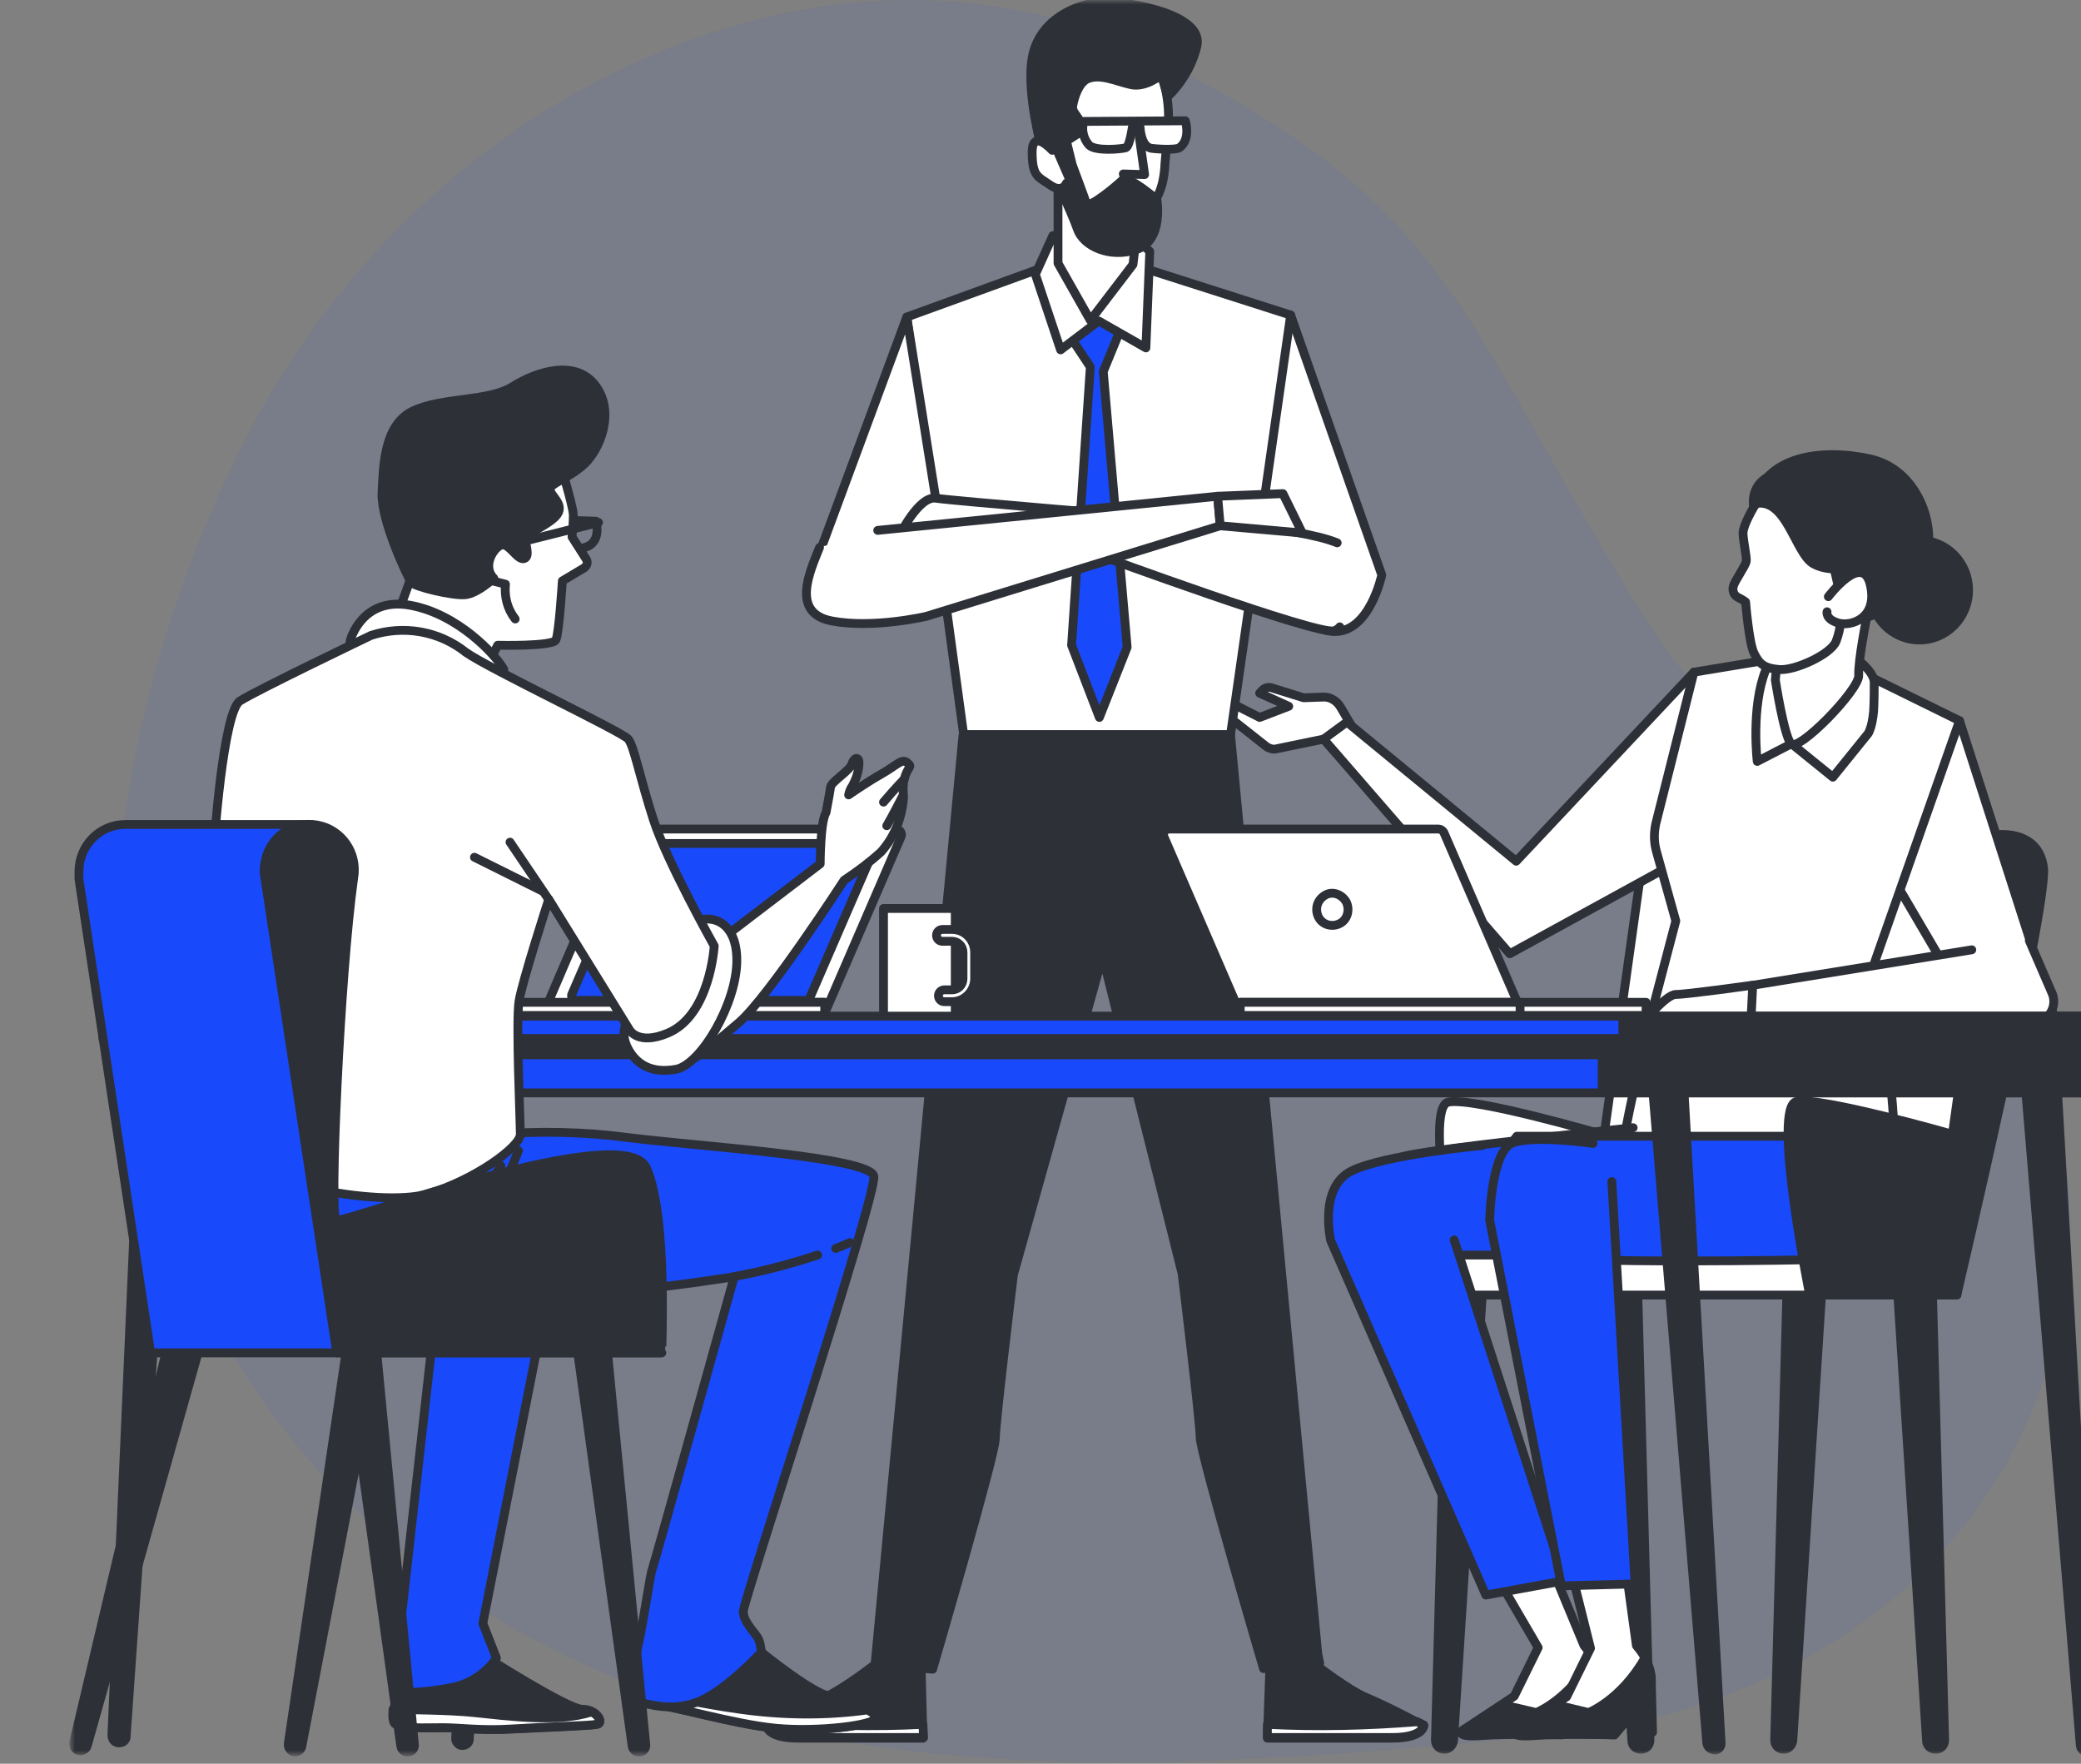 <svg width="236" height="200" viewBox="0 0 236 200" fill="none" xmlns="http://www.w3.org/2000/svg">
<rect x="0" y="0" width="236" height="200" fill="#808080" stroke="none"/>
<g id="edu10 1" clip-path="url(#clip0_1_4503)">
<g id="Group" opacity="0.1">
<path id="Vector" opacity="0.08" d="M14.331 124.642C14.331 124.642 21.421 163.232 57.378 184.143C93.33 205.055 138.023 200.066 174.351 196.987C210.679 193.906 235.192 169.091 234.663 137.374C234.135 105.657 205.285 100.766 185.037 67.681C164.789 34.601 164.364 22.765 129.536 5.866C94.709 -11.027 47.385 9.934 27.143 51.193C6.902 92.452 14.331 124.642 14.331 124.642Z" fill="#184AFB"/>
<path id="Vector_2" opacity="0.7" d="M14.331 124.642C14.331 124.642 21.421 163.232 57.378 184.143C93.33 205.055 138.023 200.066 174.351 196.987C210.679 193.906 235.192 169.091 234.663 137.374C234.135 105.657 205.285 100.766 185.037 67.681C164.789 34.601 164.364 22.765 129.536 5.866C94.709 -11.027 47.385 9.934 27.143 51.193C6.902 92.452 14.331 124.642 14.331 124.642Z" fill="#184AFB"/>
</g>
<g id="Clip path group">
<mask id="mask0_1_4503" style="mask-type:luminance" maskUnits="userSpaceOnUse" x="8" y="0" width="233" height="200">
<g id="clip0">
<path id="Vector_3" d="M240.178 0H8V199.038H240.178V0Z" fill="white"/>
</g>
</mask>
<g mask="url(#mask0_1_4503)">
<g id="Group_2">
<path id="Vector_4" d="M206.613 146.264L203.316 197.401C203.242 197.922 202.803 198.368 202.29 198.368C201.703 198.368 201.264 197.922 201.264 197.326C201.264 197.326 201.264 197.326 201.264 197.252L202.656 146.189H206.613V146.264Z" fill="#2E3038" stroke="#2E3038" stroke-linecap="round" stroke-linejoin="round"/>
<path id="Vector_5" d="M215.188 146.264L218.485 197.401C218.485 197.922 218.925 198.368 219.511 198.368C220.098 198.368 220.537 197.922 220.537 197.326L219.145 146.338L215.188 146.264Z" fill="#2E3038" stroke="#2E3038" stroke-linecap="round" stroke-linejoin="round"/>
<path id="Vector_6" d="M181.768 146.264L185.065 197.401C185.065 197.922 185.505 198.368 186.091 198.368C186.678 198.368 187.117 197.922 187.117 197.326L185.725 146.338L181.768 146.264Z" fill="#2E3038" stroke="#2E3038" stroke-linecap="round" stroke-linejoin="round"/>
<path id="Vector_7" d="M168.137 146.264L164.839 197.401C164.766 197.922 164.326 198.368 163.813 198.368C163.227 198.368 162.787 197.922 162.787 197.326L164.179 146.338L168.137 146.264Z" fill="#2E3038" stroke="#2E3038" stroke-linecap="round" stroke-linejoin="round"/>
<path id="Vector_8" d="M226.181 94.681C226.181 94.681 192.908 93.415 190.123 93.415C187.338 93.415 186.678 94.681 186.678 94.681L181.915 128.697C181.915 128.697 167.183 124.381 164.252 124.976C161.32 125.571 165.717 146.86 165.717 146.86H182.428L182.721 145.594H220.465L230.505 97.138C229.845 94.904 226.181 94.681 226.181 94.681Z" fill="white" stroke="#2E3038" stroke-linecap="round" stroke-linejoin="round"/>
<path id="Vector_9" d="M213.575 115.969C213.575 115.969 216.947 138.3 213.062 140.905C212.476 141.277 209.178 143.212 206.173 142.914C203.755 142.691 186.459 142.914 186.459 142.914C186.459 142.914 184.04 138.3 183.6 134.876C183.161 131.452 186.899 116.788 186.899 116.788L213.575 115.969Z" fill="white" stroke="#2E3038" stroke-linecap="round" stroke-linejoin="round"/>
<path id="Vector_10" d="M185.214 127.879C185.214 127.879 160.149 130.485 158.975 131.229C157.803 131.973 152.38 136.737 153.332 139.863C154.285 142.989 151.94 143.213 154.065 143.734C156.191 144.255 186.679 144.18 186.679 144.18" fill="#184AFB"/>
<path id="Vector_11" d="M185.214 127.879C185.214 127.879 160.149 130.485 158.975 131.229C157.803 131.973 152.38 136.737 153.332 139.863C154.285 142.989 151.94 143.213 154.065 143.734C156.191 144.255 186.679 144.18 186.679 144.18" stroke="#2E3038" stroke-linecap="round" stroke-linejoin="round"/>
<path id="Vector_12" d="M221.93 142.319H162.42V146.86H221.93V142.319Z" fill="white" stroke="#2E3038" stroke-linecap="round" stroke-linejoin="round"/>
<path id="Vector_13" d="M207.859 128.846H172.021C172.021 128.846 170.116 131.005 169.895 135.545C169.675 140.086 170.116 141.054 173.413 142.244C176.711 143.436 206.1 142.84 206.1 142.84" fill="#184AFB"/>
<path id="Vector_14" d="M207.859 128.846H172.021C172.021 128.846 170.116 131.005 169.895 135.545C169.675 140.086 170.116 141.054 173.413 142.244C176.711 143.436 206.1 142.84 206.1 142.84" stroke="#2E3038" stroke-linecap="round" stroke-linejoin="round"/>
<path id="Vector_15" d="M179.642 186.608L175.904 177.601L169.748 178.792L174.439 186.831L171.727 192.34L165.864 196.21C165.864 196.21 165.204 196.88 168.137 196.657C171.068 196.433 177.15 196.657 177.15 196.657L180.962 192.115C180.962 192.115 182.354 189.809 179.642 186.608Z" fill="white" stroke="#2E3038" stroke-linecap="round" stroke-linejoin="round"/>
<path id="Vector_16" d="M181.33 190.553L181.476 196.434H180.523L179.277 193.531L181.33 190.553Z" fill="#2E3038" stroke="#2E3038" stroke-linecap="round" stroke-linejoin="round"/>
<path id="Vector_17" d="M177.151 196.731L180.963 192.19C180.963 192.19 181.989 190.479 180.596 188.022C177.884 192.785 174.22 194.2 174.22 194.2L170.409 193.307L165.792 196.359C165.792 196.359 165.133 197.029 168.064 196.806C170.995 196.582 177.151 196.731 177.151 196.731Z" fill="#2E3038" stroke="#2E3038" stroke-linecap="round" stroke-linejoin="round"/>
<path id="Vector_18" d="M164.912 140.607L177.445 179.238L168.503 180.877L150.914 140.681C150.914 140.681 149.521 134.653 153.259 132.791C156.997 130.93 168.136 129.888 168.136 129.888" fill="#184AFB"/>
<path id="Vector_19" d="M164.912 140.607L177.445 179.238L168.503 180.877L150.914 140.681C150.914 140.681 149.521 134.653 153.259 132.791C156.997 130.93 168.136 129.888 168.136 129.888" stroke="#2E3038" stroke-linecap="round" stroke-linejoin="round"/>
<path id="Vector_20" d="M205.22 146.786C205.22 146.786 200.896 125.422 203.754 124.902C206.612 124.381 221.417 128.623 221.417 128.623L226.18 94.681C226.18 94.681 231.164 93.862 231.75 98.403C232.264 102.943 221.93 146.786 221.93 146.786H205.22Z" fill="#2E3038" stroke="#2E3038" stroke-linecap="round" stroke-linejoin="round"/>
<path id="Vector_21" d="M154.212 83.888L152.013 80.166C151.573 79.422 150.768 78.975 149.961 79.05L147.836 79.124L144.245 78.007C143.805 77.859 143.292 78.007 142.999 78.454L142.852 78.603L146.15 80.092L142.852 81.357L139.335 79.571C139.041 79.422 138.675 79.496 138.528 79.794C138.309 80.092 138.381 80.538 138.675 80.761L143.585 84.632C143.878 84.856 144.318 85.004 144.684 84.93L150.108 83.813L151.647 85.525L154.212 83.888Z" fill="white" stroke="#2E3038" stroke-linecap="round" stroke-linejoin="round"/>
<path id="Vector_22" d="M192.102 76.221L171.947 97.659L152.746 81.878L150.107 83.814L171.215 108.154L189.538 98.105L192.102 76.221Z" fill="white" stroke="#2E3038" stroke-linecap="round" stroke-linejoin="round"/>
<path id="Vector_23" d="M222.224 81.729L232.777 114.629L223.69 114.927L214.602 99.445C214.602 99.445 219.732 83.888 222.224 81.729Z" fill="white" stroke="#2E3038" stroke-linecap="round" stroke-linejoin="round"/>
<path id="Vector_24" d="M210.717 76.072L222.222 81.729L212.622 109.047L213.722 116.639L186.824 116.714L190.049 104.432L187.85 96.542C187.557 95.5 187.557 94.458 187.777 93.416L192.101 76.221L203.387 74.36L210.717 76.072Z" fill="white" stroke="#2E3038" stroke-linecap="round" stroke-linejoin="round"/>
<path id="Vector_25" d="M210.204 74.435C210.204 74.435 212.476 75.998 212.549 77.338C212.549 78.156 212.549 79.571 212.476 80.687C212.402 81.506 212.256 82.399 211.889 83.144L207.859 88.131L203.168 84.335L199.284 86.344C199.284 86.344 198.551 80.241 200.236 75.998C201.922 71.755 209.325 73.393 210.204 74.435Z" fill="white" stroke="#2E3038" stroke-linecap="round" stroke-linejoin="round"/>
<path id="Vector_26" d="M213.428 62.674C213.428 62.674 212.476 66.023 212.036 68.257C211.596 70.49 210.717 74.956 210.79 76.593C210.863 78.231 203.9 85.376 203.095 84.334C202.289 83.292 201.336 77.114 201.336 77.114L202.215 67.14C202.141 67.14 211.23 56.942 213.428 62.674Z" fill="white" stroke="#2E3038" stroke-linecap="round" stroke-linejoin="round"/>
<path id="Vector_27" d="M198.917 57.464C198.917 57.464 197.672 59.548 197.672 60.441C197.672 61.334 198.112 63.121 198.038 63.642C197.965 64.163 196.719 65.875 196.573 66.47C196.426 66.991 196.646 67.512 197.086 67.736C197.379 67.884 197.672 68.033 197.965 68.257C197.965 68.257 198.332 72.871 198.917 74.062C199.504 75.254 200.017 75.775 201.776 75.923C203.535 76.072 207.639 74.211 208.226 72.723C208.812 71.234 208.885 69.448 208.958 67.363C209.032 65.279 207.566 62.153 206.467 59.25C205.367 56.347 200.824 54.561 198.917 57.464Z" fill="white" stroke="#2E3038" stroke-linecap="round" stroke-linejoin="round"/>
<path id="Vector_28" d="M217.68 72.574C220.755 72.574 223.249 70.041 223.249 66.917C223.249 63.793 220.755 61.26 217.68 61.26C214.603 61.26 212.109 63.793 212.109 66.917C212.109 70.041 214.603 72.574 217.68 72.574Z" fill="#2E3038" stroke="#2E3038" stroke-linecap="round" stroke-linejoin="round"/>
<path id="Vector_29" d="M198.844 57.166C198.844 57.166 201.116 55.231 205.146 59.101C209.177 62.972 207.638 68.703 210.349 69.894C213.061 71.085 218.045 65.205 218.631 62.227C219.218 59.25 217.459 53.221 212.036 52.03C206.612 50.839 200.09 51.658 198.844 57.166Z" fill="#2E3038" stroke="#2E3038" stroke-linecap="round" stroke-linejoin="round"/>
<path id="Vector_30" d="M198.844 57.166C198.697 55.454 199.87 53.965 201.483 53.816C201.702 53.816 201.996 53.816 202.215 53.816C205.88 54.04 206.246 59.92 208.152 62.228C210.057 64.535 211.083 64.163 211.083 64.163C211.083 64.163 207.786 65.13 205.66 63.94C203.535 62.748 202.581 56.124 198.844 57.166Z" fill="#2E3038" stroke="#2E3038" stroke-linecap="round" stroke-linejoin="round"/>
<path id="Vector_31" d="M207.345 67.661C207.345 67.661 211.23 62.525 212.109 66.321C212.989 70.117 209.911 71.085 208.445 70.638C206.979 70.192 207.199 69.373 207.199 69.373" fill="white"/>
<path id="Vector_32" d="M207.345 67.661C207.345 67.661 211.23 62.525 212.109 66.321C212.989 70.117 209.911 71.085 208.445 70.638C206.979 70.192 207.199 69.373 207.199 69.373" stroke="#2E3038" stroke-linecap="round" stroke-linejoin="round"/>
<path id="Vector_33" d="M198.699 111.727C198.699 111.727 191.296 112.768 190.05 112.768C188.804 112.768 185.727 116.714 185.727 116.714H199.285L198.699 111.727Z" fill="white" stroke="#2E3038" stroke-linecap="round" stroke-linejoin="round"/>
<path id="Vector_34" d="M230.138 106.665L232.777 112.768C233.216 114.033 232.557 115.374 231.311 115.82C231.09 115.895 230.87 115.969 230.578 115.969L198.551 116.118L198.771 111.727L223.615 107.706" fill="white"/>
<path id="Vector_35" d="M230.138 106.665L232.777 112.768C233.216 114.033 232.557 115.374 231.311 115.82C231.09 115.895 230.87 115.969 230.578 115.969L198.551 116.118L198.771 111.727L223.615 107.706" stroke="#2E3038" stroke-linecap="round" stroke-linejoin="round"/>
<path id="Vector_36" d="M187.264 190.553L187.411 196.434H186.458L185.285 193.531L187.264 190.553Z" fill="#2E3038" stroke="#2E3038" stroke-linecap="round" stroke-linejoin="round"/>
<path id="Vector_37" d="M185.58 186.607L184.407 178.048L178.251 178.42L180.376 186.906L177.665 192.413L171.802 196.284C171.802 196.284 171.142 196.954 174.073 196.731C177.005 196.507 183.088 196.731 183.088 196.731L186.899 192.19C186.972 192.19 188.291 189.808 185.58 186.607Z" fill="white" stroke="#2E3038" stroke-linecap="round" stroke-linejoin="round"/>
<path id="Vector_38" d="M183.088 196.731L186.899 192.19C186.899 192.19 187.925 190.479 186.532 188.022C183.821 192.785 180.157 194.2 180.157 194.2L176.419 193.307L171.802 196.359C171.802 196.359 171.142 197.029 174.073 196.806C177.005 196.582 183.088 196.731 183.088 196.731Z" fill="#2E3038" stroke="#2E3038" stroke-linecap="round" stroke-linejoin="round"/>
<path id="Vector_39" d="M182.794 133.982L185.432 179.611L177.077 179.834L168.941 138.374C168.941 138.374 169.089 130.484 171.58 129.591C174.072 128.698 180.668 129.665 180.668 129.665" fill="#184AFB"/>
<path id="Vector_40" d="M182.794 133.982L185.432 179.611L177.077 179.834L168.941 138.374C168.941 138.374 169.089 130.484 171.58 129.591C174.072 128.698 180.668 129.665 180.668 129.665" stroke="#2E3038" stroke-linecap="round" stroke-linejoin="round"/>
<path id="Vector_41" d="M146.369 35.728L156.703 65.205C156.703 65.205 155.31 71.829 151.206 71.606C147.102 71.383 146.003 65.502 144.903 64.684C143.804 63.865 142.191 57.464 142.191 57.464L146.369 35.728Z" fill="white" stroke="#2E3038" stroke-linecap="round" stroke-linejoin="round"/>
<path id="Vector_42" d="M119.619 29.848L102.836 35.952L109.285 83.292H139.554L146.369 35.728L128.194 29.923L119.619 29.848Z" fill="white" stroke="#2E3038" stroke-linecap="round" stroke-linejoin="round"/>
<path id="Vector_43" d="M121.232 37.962L123.651 41.609L121.526 73.169L124.677 81.357L127.828 73.392L125.116 42.13L127.315 36.771L124.237 32.677L121.232 37.962Z" fill="#184AFB" stroke="#2E3038" stroke-linecap="round" stroke-linejoin="round"/>
<path id="Vector_44" d="M124.602 36.398L120.278 39.673L117.42 31.113L119.399 26.722L128.266 26.498L130.392 28.508L129.952 39.45L124.602 36.398Z" fill="white" stroke="#2E3038" stroke-linecap="round" stroke-linejoin="round"/>
<path id="Vector_45" d="M129.147 24.489L128.487 29.997L123.651 36.324L119.986 29.848V19.576C119.986 19.576 126.362 21.214 129.147 24.489Z" fill="white" stroke="#2E3038" stroke-linecap="round" stroke-linejoin="round"/>
<path id="Vector_46" d="M117.494 13.026C117.494 7.964 121.085 3.945 125.555 3.945C130.026 3.945 132.518 8.262 132.518 13.249C132.518 14.887 132.152 17.641 132.078 19.13C131.859 21.66 131.126 22.702 129.587 25.01C124.749 32.453 120.791 21.511 118.74 17.864C117.934 16.375 117.494 14.738 117.494 13.026Z" fill="white" stroke="#2E3038" stroke-linecap="round" stroke-linejoin="round"/>
<path id="Vector_47" d="M129.074 14.589L129.807 19.799L127.389 19.725" fill="white"/>
<path id="Vector_48" d="M129.074 14.589L129.807 19.799L127.389 19.725" stroke="#2E3038" stroke-linecap="round" stroke-linejoin="round"/>
<path id="Vector_49" d="M134.423 13.696L122.917 13.77C122.623 14.663 122.843 15.706 123.503 16.45C124.236 17.194 127.241 16.896 127.681 16.748C128.12 16.599 128.413 14.44 128.413 14.44H129.292C129.292 14.44 129.366 16.673 130.612 16.822C131.858 16.971 133.47 16.971 133.763 16.748C135.083 15.78 134.423 13.696 134.423 13.696Z" fill="white" stroke="#2E3038" stroke-linecap="round" stroke-linejoin="round"/>
<path id="Vector_50" d="M118.96 18.683C118.96 18.683 121.524 24.042 122.184 25.978C122.844 27.913 125.849 29.327 128.926 28.285C132.005 27.243 131.198 22.628 131.198 22.628C131.198 22.628 127.901 19.799 127.314 20.395C126.728 20.991 123.43 23.744 123.21 23.075C122.99 22.405 121.598 18.683 121.598 18.683L120.938 16.003L122.33 15.11C122.77 14.738 122.844 14.142 122.477 13.696L121.817 12.728C121.671 12.505 121.598 12.207 121.671 11.909C121.817 11.091 122.33 9.379 123.357 8.932C124.822 8.337 126.581 9.23 128.267 9.602C129.952 9.974 131.711 8.485 131.711 8.485L132.444 10.942C134.057 9.379 135.229 7.369 135.742 5.21C136.549 1.637 128.193 0.223 125.482 0.223C122.77 0.223 118.519 1.712 117.273 5.657C116.027 9.602 118.226 18.013 118.96 18.683Z" fill="#2E3038" stroke="#2E3038" stroke-linecap="round" stroke-linejoin="round"/>
<path id="Vector_51" d="M119.327 17.045C119.327 17.045 117.055 14.515 117.055 17.269C117.055 20.023 117.714 20.023 119.106 20.99C120.499 21.958 120.939 20.767 120.939 20.767" fill="white"/>
<path id="Vector_52" d="M119.327 17.045C119.327 17.045 117.055 14.515 117.055 17.269C117.055 20.023 117.714 20.023 119.106 20.99C120.499 21.958 120.939 20.767 120.939 20.767" stroke="#2E3038" stroke-linecap="round" stroke-linejoin="round"/>
<path id="Vector_53" d="M149.593 188.617H149.667L149.447 187.575L139.553 83.367H109.211L99.244 188.692H99.317L105.767 189.287C105.767 189.287 112.876 164.947 112.876 163.161C112.876 161.374 114.928 144.552 114.928 144.552L125.042 108.451L134.056 144.403C134.056 144.403 136.108 161.225 136.108 163.012C136.108 164.798 143.291 189.212 143.291 189.212L149.373 188.692L149.593 188.617Z" fill="#2E3038" stroke="#2E3038" stroke-linecap="round" stroke-linejoin="round"/>
<path id="Vector_54" d="M99.391 188.617C99.391 188.617 95.507 191.669 93.308 192.562C91.109 193.456 86.932 195.688 86.932 195.688C86.932 195.688 86.932 197.103 90.523 197.103H104.667L104.447 188.617H99.391Z" fill="#2E3038" stroke="#2E3038" stroke-linecap="round" stroke-linejoin="round"/>
<path id="Vector_55" d="M104.667 195.54C99.024 195.837 93.308 195.688 87.665 195.242L86.932 195.614C86.932 195.614 86.932 197.029 90.523 197.029H104.741L104.667 195.54Z" fill="white" stroke="#2E3038" stroke-linecap="round" stroke-linejoin="round"/>
<path id="Vector_56" d="M149.008 188.617C149.008 188.617 152.891 191.669 155.09 192.562C157.289 193.456 161.467 195.688 161.467 195.688C161.467 195.688 161.467 197.103 157.875 197.103H143.73L144.024 188.617H149.008Z" fill="#2E3038" stroke="#2E3038" stroke-linecap="round" stroke-linejoin="round"/>
<path id="Vector_57" d="M143.73 195.54C149.373 195.837 155.09 195.688 160.734 195.242L161.467 195.614C161.467 195.614 161.467 197.029 157.875 197.029H143.73V195.54Z" fill="white" stroke="#2E3038" stroke-linecap="round" stroke-linejoin="round"/>
<path id="Vector_58" d="M102.836 35.952L91.623 66.247H102.323L106.354 57.985L102.836 35.952Z" fill="white" stroke="#2E3038" stroke-linecap="round" stroke-linejoin="round"/>
<path id="Vector_59" d="M151.646 61.557C147.175 59.696 132.81 58.729 132.078 58.729C131.345 58.729 108.039 56.793 106.134 56.496C104.228 56.198 102.029 60.664 102.029 60.664L112.143 60.366L124.456 62.897C124.456 62.897 149.373 72.052 151.28 71.531C151.499 71.457 151.793 71.308 151.939 71.085" fill="white"/>
<path id="Vector_60" d="M151.646 61.557C147.175 59.696 132.81 58.729 132.078 58.729C131.345 58.729 108.039 56.793 106.134 56.496C104.228 56.198 102.029 60.664 102.029 60.664L112.143 60.366L124.456 62.897C124.456 62.897 149.373 72.052 151.28 71.531C151.499 71.457 151.793 71.308 151.939 71.085" stroke="#2E3038" stroke-linecap="round" stroke-linejoin="round"/>
<path id="Vector_61" d="M99.538 60.143L138.088 56.273L138.381 59.622L105.035 69.894C105.035 69.894 99.025 71.308 94.335 70.415C89.644 69.522 91.843 64.832 92.942 62.078" fill="white"/>
<path id="Vector_62" d="M99.538 60.143L138.088 56.273L138.381 59.622L105.035 69.894C105.035 69.894 99.025 71.308 94.335 70.415C89.644 69.522 91.843 64.832 92.942 62.078" stroke="#2E3038" stroke-linecap="round" stroke-linejoin="round"/>
<path id="Vector_63" d="M138.088 56.272L145.49 55.975L147.688 60.441L138.381 59.622L138.088 56.272Z" fill="white" stroke="#2E3038" stroke-linecap="round" stroke-linejoin="round"/>
<path id="Vector_64" d="M187.266 121.552L193.568 197.699C193.641 198.145 194.081 198.443 194.52 198.443C194.52 198.443 194.52 198.443 194.594 198.443C194.961 198.368 195.253 197.996 195.181 197.55L190.856 121.626L187.266 121.552Z" fill="#2E3038" stroke="#2E3038" stroke-linecap="round" stroke-linejoin="round"/>
<path id="Vector_65" d="M229.553 121.552L235.929 197.996C236.002 198.443 236.442 198.74 236.881 198.74H236.955C237.322 198.666 237.614 198.294 237.541 197.847L233.217 121.626L229.553 121.552Z" fill="#2E3038" stroke="#2E3038" stroke-linecap="round" stroke-linejoin="round"/>
<path id="Vector_66" d="M54.979 121.552L51.681 197.029C51.608 197.401 51.901 197.847 52.268 197.922C52.707 197.996 53.147 197.773 53.22 197.327C53.22 197.327 53.22 197.252 53.22 197.178L58.57 121.552H54.979Z" fill="#2E3038" stroke="#2E3038" stroke-linecap="round" stroke-linejoin="round"/>
<path id="Vector_67" d="M15.989 121.552L12.691 196.731C12.691 197.178 12.911 197.55 13.351 197.624C13.791 197.699 14.23 197.475 14.304 197.029V196.955L19.581 121.552H15.989Z" fill="#2E3038" stroke="#2E3038" stroke-linecap="round" stroke-linejoin="round"/>
<path id="Vector_68" d="M237.834 117.384H13.645V123.934H237.834V117.384Z" fill="#184AFB" stroke="#2E3038" stroke-linecap="round" stroke-linejoin="round"/>
<path id="Vector_69" d="M237.834 117.384H13.645V119.616H237.834V117.384Z" fill="#2E3038" stroke="#2E3038" stroke-linecap="round" stroke-linejoin="round"/>
<path id="Vector_70" d="M237.761 117.384H181.695V123.934H237.761V117.384Z" fill="#2E3038" stroke="#2E3038" stroke-linecap="round" stroke-linejoin="round"/>
<path id="Vector_71" d="M239.814 115.225H11.666V117.756H239.814V115.225Z" fill="#184AFB" stroke="#2E3038" stroke-linecap="round" stroke-linejoin="round"/>
<path id="Vector_72" d="M239.813 115.225H184.041V117.756H239.813V115.225Z" fill="#2E3038" stroke="#2E3038" stroke-linecap="round" stroke-linejoin="round"/>
<path id="Vector_73" d="M62.454 114.927H93.089C93.309 114.927 93.529 114.778 93.675 114.554L102.177 94.904C102.323 94.606 102.177 94.234 101.884 94.085C101.81 94.085 101.737 94.011 101.664 94.011H70.956C70.736 94.011 70.516 94.16 70.443 94.383L62.014 114.033C61.868 114.331 62.014 114.704 62.308 114.853C62.308 114.927 62.381 114.927 62.454 114.927Z" fill="white" stroke="#2E3038" stroke-linecap="round" stroke-linejoin="round"/>
<path id="Vector_74" d="M65.314 113.438H91.404C91.624 113.438 91.771 113.289 91.844 113.14L99.1 96.393C99.246 96.169 99.1 95.797 98.88 95.723C98.806 95.648 98.733 95.648 98.66 95.648H72.569C72.349 95.648 72.203 95.797 72.129 95.946L64.874 112.694C64.727 112.917 64.874 113.289 65.167 113.364C65.24 113.438 65.24 113.438 65.314 113.438Z" fill="#184AFB" stroke="#2E3038" stroke-linecap="round" stroke-linejoin="round"/>
<path id="Vector_75" d="M93.529 113.662H47.504V115.15H93.529V113.662Z" fill="white" stroke="#2E3038" stroke-linecap="round" stroke-linejoin="round"/>
<path id="Vector_76" d="M93.53 113.662H71.25V115.15H93.53V113.662Z" fill="white" stroke="#2E3038" stroke-linecap="round" stroke-linejoin="round"/>
<path id="Vector_77" d="M108.332 103.017H100.197V115.225H108.332V103.017Z" fill="white" stroke="#2E3038" stroke-linecap="round" stroke-linejoin="round"/>
<path id="Vector_78" d="M107.966 113.587H107.087C106.72 113.587 106.427 113.289 106.427 112.917C106.427 112.545 106.72 112.247 107.087 112.247H107.966C108.699 112.247 109.212 111.652 109.212 110.982V108.005C109.212 107.26 108.625 106.739 107.966 106.739H106.867C106.5 106.739 106.207 106.441 106.207 106.069C106.207 105.697 106.5 105.399 106.867 105.399H107.966C109.432 105.399 110.531 106.59 110.531 108.005V110.982C110.531 112.396 109.358 113.587 107.966 113.587Z" fill="white" stroke="#2E3038" stroke-linecap="round" stroke-linejoin="round"/>
<path id="Vector_79" d="M171.654 114.927H141.019C140.8 114.927 140.58 114.778 140.506 114.554L132.005 94.904C131.858 94.606 132.005 94.234 132.298 94.085C132.372 94.085 132.445 94.011 132.518 94.011H163.153C163.373 94.011 163.592 94.16 163.738 94.383L172.24 114.033C172.387 114.331 172.24 114.704 171.947 114.853C171.874 114.927 171.727 114.927 171.654 114.927Z" fill="white" stroke="#2E3038" stroke-linecap="round" stroke-linejoin="round"/>
<path id="Vector_80" d="M186.678 113.662H140.652V115.15H186.678V113.662Z" fill="white" stroke="#2E3038" stroke-linecap="round" stroke-linejoin="round"/>
<path id="Vector_81" d="M172.387 113.662H140.652V115.15H172.387V113.662Z" fill="white" stroke="#2E3038" stroke-linecap="round" stroke-linejoin="round"/>
<path id="Vector_82" d="M152.672 102.273C153.111 103.166 152.818 104.283 151.939 104.73C151.06 105.176 149.96 104.879 149.521 103.985C149.08 103.092 149.374 102.05 150.254 101.529C151.06 101.008 152.159 101.38 152.672 102.273Z" fill="white" stroke="#2E3038" stroke-linecap="round" stroke-linejoin="round"/>
<path id="Vector_83" d="M21.999 97.36C21.999 97.36 24.271 102.199 24.491 103.464C24.711 104.73 25.004 107.334 24.051 108.526C22.879 109.94 21.779 108.824 21.779 108.824C21.779 108.824 18.774 108.079 18.774 105.474C18.774 102.869 18.555 99.37 18.555 99.37L21.999 97.36Z" fill="white" stroke="#2E3038" stroke-linecap="round" stroke-linejoin="round"/>
<path id="Vector_84" d="M19.508 104.953L23.759 106.069" stroke="#2E3038" stroke-linecap="round" stroke-linejoin="round"/>
<path id="Vector_85" d="M20.534 102.05L21.706 103.986C21.706 103.986 18.921 108.824 20.387 107.559C21.853 106.293 24.711 104.73 24.418 103.464C23.978 102.125 23.465 100.86 22.732 99.594" fill="white"/>
<path id="Vector_86" d="M20.534 102.05L21.706 103.986C21.706 103.986 18.921 108.824 20.387 107.559C21.853 106.293 24.711 104.73 24.418 103.464C23.978 102.125 23.465 100.86 22.732 99.594" stroke="#2E3038" stroke-linecap="round" stroke-linejoin="round"/>
<path id="Vector_87" d="M63.187 51.509C63.187 51.509 65.019 57.315 65.019 58.431C65.019 59.25 64.946 60.069 64.873 60.888L66.485 63.418C66.705 63.791 66.558 64.163 66.265 64.386L63.773 65.875C63.773 65.875 63.407 71.829 63.04 72.574C62.674 73.318 56.444 73.169 56.444 73.169L54.392 77.114L43.912 72.946L46.697 65.279L46.111 53.742C46.111 53.742 52.56 47.936 63.187 51.509Z" fill="white" stroke="#2E3038" stroke-linecap="round" stroke-linejoin="round"/>
<path id="Vector_88" d="M56.004 65.576C56.004 65.576 54.172 67.288 52.78 67.437C51.387 67.586 46.99 66.544 46.623 66.023C46.257 65.502 43.179 59.026 43.325 55.9C43.472 52.774 43.545 48.159 46.843 46.596C50.141 45.033 55.418 45.554 58.13 43.842C60.841 42.13 65.239 40.715 67.511 43.693C69.782 46.67 68.097 50.913 66.265 52.625C64.433 54.337 62.161 54.858 62.38 55.602C62.6 56.347 63.993 57.24 63.187 58.356C62.38 59.473 59.522 60.589 59.522 61.036C59.522 61.483 60.182 63.12 59.449 63.343C58.716 63.567 57.837 61.78 57.03 61.78C56.224 61.78 54.538 64.088 56.004 65.576Z" fill="#2E3038" stroke="#2E3038" stroke-linecap="round" stroke-linejoin="round"/>
<path id="Vector_89" d="M55.859 65.874L57.325 66.247C57.179 67.661 57.545 69.075 58.424 70.192" fill="white"/>
<path id="Vector_90" d="M55.859 65.874L57.325 66.247C57.179 67.661 57.545 69.075 58.424 70.192" stroke="#2E3038" stroke-linecap="round" stroke-linejoin="round"/>
<path id="Vector_91" d="M57.545 61.855L67.879 59.25" stroke="#2E3038" stroke-linecap="round" stroke-linejoin="round"/>
<path id="Vector_92" d="M65.238 59.027L67.584 59.101C67.584 59.101 68.39 61.781 65.971 62.153" stroke="#2E3038" stroke-linecap="round" stroke-linejoin="round"/>
<path id="Vector_93" d="M54.831 187.724C54.831 187.724 64.359 193.828 66.045 193.828C67.73 193.828 68.537 195.391 67.73 195.54C66.924 195.688 61.721 195.912 58.203 196.061C54.685 196.21 52.34 195.912 50.361 195.912C48.382 195.912 46.037 196.061 45.011 195.54C43.985 195.019 45.67 189.212 45.67 188.245C45.67 187.278 53.659 187.055 54.831 187.724Z" fill="#2E3038" stroke="#2E3038" stroke-linecap="round" stroke-linejoin="round"/>
<path id="Vector_94" d="M67.071 194.126C63.333 195.391 57.397 194.572 53.733 194.2C50.874 193.902 46.404 193.902 44.571 193.828C44.498 194.721 44.571 195.391 44.864 195.54C45.891 196.06 48.236 195.912 50.215 195.912C52.193 195.912 54.539 196.284 58.056 196.06C61.574 195.837 66.778 195.688 67.584 195.54C68.317 195.465 68.024 194.572 67.071 194.126Z" fill="white" stroke="#2E3038" stroke-linecap="round" stroke-linejoin="round"/>
<path id="Vector_95" d="M62.307 145.743L54.758 184.077L56.297 188.022C55.198 189.66 53.439 190.851 51.533 191.297C49.408 191.744 47.209 191.967 45.011 191.967C45.011 191.967 44.205 187.724 44.718 187.204C45.231 186.683 45.377 184.673 45.377 184.673L49.701 146.115L62.307 145.743Z" fill="#184AFB" stroke="#2E3038" stroke-linecap="round" stroke-linejoin="round"/>
<path id="Vector_96" d="M85.246 186.46C85.246 186.46 91.11 191.372 93.748 192.266C96.386 193.159 99.245 193.977 99.245 194.796C99.245 195.615 92.868 196.508 88.031 195.987C83.194 195.466 75.792 193.307 74.18 193.307C72.567 193.307 72.861 188.916 72.861 188.171C72.861 187.427 81.069 182.067 85.246 186.46Z" fill="#2E3038" stroke="#2E3038" stroke-linecap="round" stroke-linejoin="round"/>
<path id="Vector_97" d="M99.318 194.795C99.318 194.498 98.952 194.2 98.366 193.903C93.602 194.572 88.692 194.498 83.928 193.828C79.091 193.157 75.06 192.19 73.008 191.669C73.154 192.562 73.521 193.306 74.18 193.306C75.866 193.306 83.195 195.54 88.032 195.986C92.869 196.433 99.318 195.614 99.318 194.795Z" fill="white" stroke="#2E3038" stroke-linecap="round" stroke-linejoin="round"/>
<path id="Vector_98" d="M56.151 128.623C61.135 128.251 66.191 128.325 71.175 128.995C79.677 130.037 98.731 131.229 99.098 133.386C99.465 135.545 84.294 181.546 84.294 182.737C84.294 183.928 85.613 185.119 85.979 185.789C86.199 186.235 86.272 186.756 86.346 187.352C86.346 187.352 82.242 191.818 79.09 193.009C75.939 194.2 73.227 193.083 72.567 193.083C71.908 193.083 71.908 188.468 72.421 186.31C72.934 184.152 73.74 178.494 73.96 177.973C74.18 177.452 83.268 144.776 83.268 144.776C83.268 144.776 58.349 148.869 43.472 147.157C28.594 145.445 27.055 143.063 26.249 139.49C25.443 135.917 27.055 128.772 27.055 128.772L56.151 128.623Z" fill="#184AFB" stroke="#2E3038" stroke-linecap="round" stroke-linejoin="round"/>
<path id="Vector_99" d="M54.246 139.639C53.879 140.16 53.513 140.606 53.147 141.054" stroke="#2E3038" stroke-linecap="round" stroke-linejoin="round"/>
<path id="Vector_100" d="M58.79 130.484C57.837 132.94 56.738 135.322 55.492 137.63" stroke="#2E3038" stroke-linecap="round" stroke-linejoin="round"/>
<path id="Vector_101" d="M56.811 132.196C54.759 135.545 51.754 138.225 48.09 139.64" stroke="#2E3038" stroke-linecap="round" stroke-linejoin="round"/>
<path id="Vector_102" d="M94.775 141.575C95.362 141.352 95.875 141.129 96.388 140.905L94.775 141.575Z" fill="white"/>
<path id="Vector_103" d="M94.775 141.575C95.362 141.352 95.875 141.129 96.388 140.905" stroke="#2E3038" stroke-linecap="round" stroke-linejoin="round"/>
<path id="Vector_104" d="M83.195 144.775C86.42 144.18 89.571 143.361 92.723 142.319L83.195 144.775Z" fill="white"/>
<path id="Vector_105" d="M83.195 144.775C86.42 144.18 89.571 143.361 92.723 142.319" stroke="#2E3038" stroke-linecap="round" stroke-linejoin="round"/>
<path id="Vector_106" d="M102.543 88.354C102.91 86.94 103.496 87.014 102.983 86.568C102.324 85.898 101.811 86.717 99.978 87.759C98.146 88.801 96.241 90.141 96.241 90.141C96.314 89.769 96.46 89.396 96.68 89.099C97.12 88.28 97.413 87.386 97.413 86.493C97.413 85.749 96.827 85.898 96.607 86.642C96.387 87.386 94.262 88.652 94.189 89.247C94.115 89.843 93.675 92.15 93.675 92.15C93.016 93.192 93.016 97.957 93.016 97.957L79.457 108.303L72.568 116.49C72.568 116.49 75.573 121.403 77.259 120.734C78.945 120.063 79.751 119.393 83.781 115.969C87.153 113.066 95.728 99.817 95.728 99.817C97.193 98.849 98.586 97.808 99.905 96.616C101.444 94.904 102.324 92.671 102.47 90.364C102.397 89.62 102.397 88.95 102.543 88.354Z" fill="white" stroke="#2E3038" stroke-linecap="round" stroke-linejoin="round"/>
<path id="Vector_107" d="M39.736 72.574C39.736 72.574 41.055 67.661 46.478 68.629C51.901 69.596 56.152 74.211 57.105 75.849C58.058 77.486 39.369 75.179 39.369 75.179L39.736 72.574Z" fill="white" stroke="#2E3038" stroke-linecap="round" stroke-linejoin="round"/>
<path id="Vector_108" d="M71.321 115.523C71.321 115.523 70.075 116.937 71.321 119.095C72.201 120.585 73.74 121.775 76.671 121.254C79.456 120.733 83.561 113.811 83.561 108.898C83.561 103.986 80.043 103.687 78.724 104.655C77.404 105.623 71.321 115.523 71.321 115.523Z" fill="white" stroke="#2E3038" stroke-linecap="round" stroke-linejoin="round"/>
<path id="Vector_109" d="M42.08 72.053C42.08 72.053 29.034 78.305 27.202 79.496C25.37 80.687 24.197 95.425 24.197 98.031C24.197 100.636 26.03 125.571 26.543 129.814C27.055 134.057 43.106 136.96 48.456 135.396C53.806 133.834 59.009 130.038 59.009 128.623C59.009 127.209 58.496 115.746 58.863 113.513C59.229 111.28 62.234 101.975 62.234 101.975L71.395 116.788C71.395 116.788 72.348 118.574 75.719 117.16C80.556 115.15 80.996 107.261 80.996 107.261C80.996 107.261 75.646 97.733 74.107 92.969C72.568 88.205 71.908 84.632 71.249 83.813C70.589 82.995 55.492 75.849 52.853 73.988C49.775 71.532 45.744 70.862 42.08 72.053Z" fill="white" stroke="#2E3038" stroke-linecap="round" stroke-linejoin="round"/>
<path id="Vector_110" d="M62.162 101.901L57.838 95.499" stroke="#2E3038" stroke-linecap="round" stroke-linejoin="round"/>
<path id="Vector_111" d="M61.429 101.008L53.807 97.211" stroke="#2E3038" stroke-linecap="round" stroke-linejoin="round"/>
<path id="Vector_112" d="M38.781 149.763L45.45 197.996C45.524 198.443 45.89 198.74 46.33 198.666H46.403C46.77 198.591 47.063 198.219 46.99 197.773L42.299 148.944L38.781 149.763Z" fill="#2E3038" stroke="#2E3038" stroke-linecap="round" stroke-linejoin="round"/>
<path id="Vector_113" d="M19.581 150.135L8.367 197.55C8.294 197.996 8.514 198.443 8.954 198.517H9.027C9.393 198.591 9.833 198.294 9.906 197.922L22.879 151.921L19.581 150.135Z" fill="#2E3038" stroke="#2E3038" stroke-linecap="round" stroke-linejoin="round"/>
<path id="Vector_114" d="M39.808 149.539L32.699 197.699C32.625 198.145 32.919 198.592 33.358 198.666H33.432C33.798 198.666 34.164 198.443 34.238 197.996L43.252 151.028L39.808 149.539Z" fill="#2E3038" stroke="#2E3038" stroke-linecap="round" stroke-linejoin="round"/>
<path id="Vector_115" d="M65.019 149.763L71.689 197.996C71.762 198.443 72.129 198.74 72.568 198.666H72.642C73.008 198.591 73.301 198.219 73.228 197.773L68.464 148.944L65.019 149.763Z" fill="#2E3038" stroke="#2E3038" stroke-linecap="round" stroke-linejoin="round"/>
<path id="Vector_116" d="M8.953 99.668L17.088 153.409H74.913C74.913 153.409 75.792 137.928 73.227 132.493C70.662 127.059 39.221 138.746 38.049 138.448C37.242 138.225 38.488 110.535 40.028 99.668C40.467 96.765 38.415 94.011 35.557 93.564C35.337 93.564 35.044 93.49 34.824 93.49H14.23C11.298 93.49 8.953 95.872 8.953 98.849C8.953 99.147 8.953 99.37 8.953 99.668Z" fill="#184AFB" stroke="#2E3038" stroke-linecap="round" stroke-linejoin="round"/>
<path id="Vector_117" d="M73.301 132.419C70.736 126.912 39.295 138.672 38.123 138.374C37.317 138.151 38.562 110.462 40.102 99.593C40.615 96.766 38.782 94.085 35.998 93.564C33.212 93.043 30.574 94.904 30.061 97.733C29.915 98.403 29.915 98.998 30.061 99.668L38.196 153.41H75.06C74.987 153.41 75.793 137.928 73.301 132.419Z" fill="#2E3038" stroke="#2E3038" stroke-linecap="round" stroke-linejoin="round"/>
<path id="Vector_118" d="M102.543 88.354C102.543 88.354 101.59 89.322 100.197 90.959L102.543 88.354Z" fill="white"/>
<path id="Vector_119" d="M102.543 88.354C102.543 88.354 101.59 89.322 100.197 90.959" stroke="#2E3038" stroke-linecap="round" stroke-linejoin="round"/>
<path id="Vector_120" d="M102.397 90.215C102.397 90.215 101.224 92.522 100.564 93.639L102.397 90.215Z" fill="white"/>
<path id="Vector_121" d="M102.397 90.215C102.397 90.215 101.224 92.522 100.564 93.639" stroke="#2E3038" stroke-linecap="round" stroke-linejoin="round"/>
</g>
</g>
</g>
</g>
<defs>
<clipPath id="clip0_1_4503">
<rect width="236" height="200" fill="white"/>
</clipPath>
</defs>
</svg>
